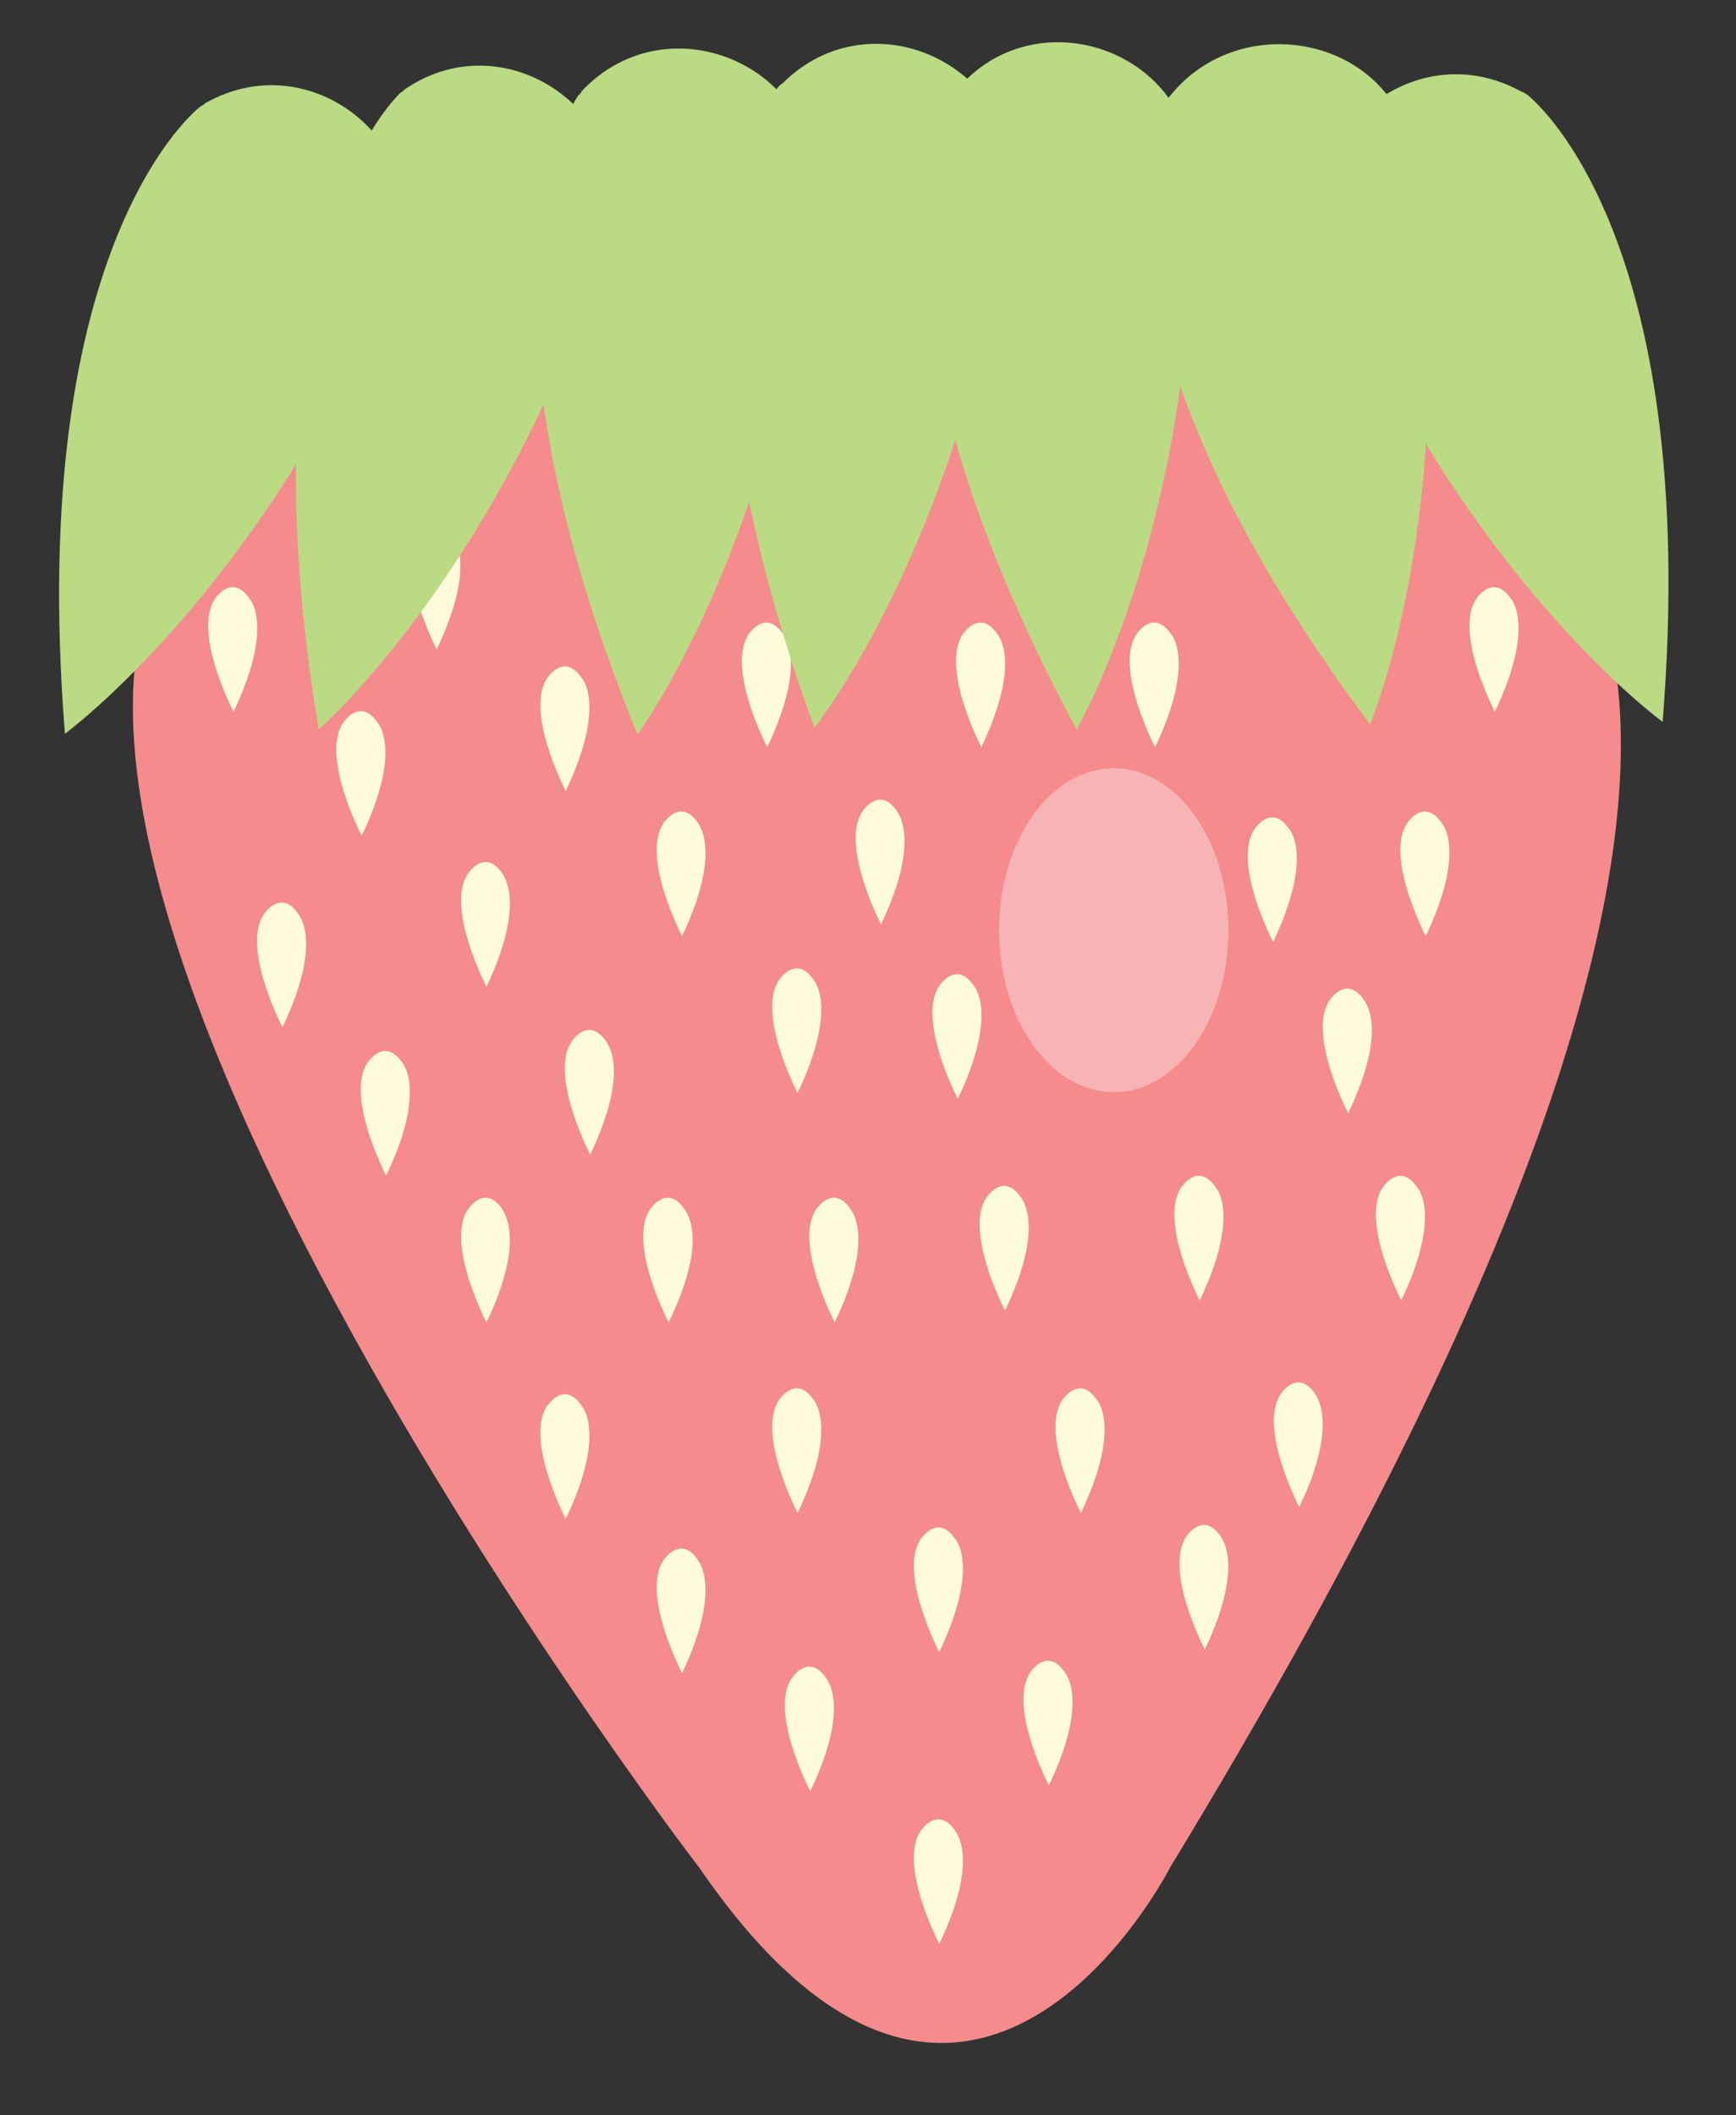 <?xml version="1.0" encoding="utf-8"?>
<!-- Generator: Adobe Illustrator 22.0.1, SVG Export Plug-In . SVG Version: 6.00 Build 0)  -->
<svg version="1.1" xmlns="http://www.w3.org/2000/svg" xmlns:xlink="http://www.w3.org/1999/xlink" x="0px" y="0px"
	 viewBox="0 0 205.9 250.8" style="enable-background:new 0 0 205.9 250.8;" xml:space="preserve">
<rect x="0" y="0" width="205.9" height="250.8" fill="#333333" stroke="none"/>
<style type="text/css">
	.st0{fill:#F58B8C;}
	.st1{fill:#FEFBDA;}
	.st2{fill:#F8B4B4;}
	.st3{fill:#BADA84;}
</style>
<g id="strawberry_base">
	<path class="st0" d="M33.2,54.3c0,0,69.9-28,139.9,0c0,0,60.8,10.8-34.3,167.1c0,0-23.8,46.9-55.9,0
		C82.8,221.4-25.5,79.5,33.2,54.3z"/>
</g>
<g id="seeds">
	<path class="st1" d="M67.1,180.1c0,0-4.9-9.4-2.2-13.4c0,0,2-3.1,4.1,0C69,166.7,72,169.9,67.1,180.1z"/>
	<path class="st1" d="M154.1,178.7c0,0-4.9-9.4-2.2-13.4c0,0,2-3.1,4.1,0C155.9,165.3,159,168.5,154.1,178.7z"/>
	<path class="st1" d="M128.2,179.4c0,0-4.9-9.4-2.2-13.4c0,0,2-3.1,4.1,0C130.1,166,133.1,169.2,128.2,179.4z"/>
	<path class="st1" d="M111.4,230.5c0,0-4.9-9.4-2.2-13.4c0,0,2-3.1,4.1,0C113.3,217.2,116.3,220.3,111.4,230.5z"/>
	<path class="st1" d="M96.1,212.4c0,0-4.9-9.4-2.2-13.4c0,0,2-3.1,4.1,0C98,199.1,101,202.2,96.1,212.4z"/>
	<path class="st1" d="M124.4,211.7c0,0-4.9-9.4-2.2-13.4c0,0,2-3.1,4.1,0C126.3,198.4,129.3,201.5,124.4,211.7z"/>
	<path class="st1" d="M142.9,195.6c0,0-4.9-9.4-2.2-13.4c0,0,2-3.1,4.1,0C144.7,182.2,147.8,185.3,142.9,195.6z"/>
	<path class="st1" d="M80.9,198.4c0,0-4.9-9.4-2.2-13.4c0,0,2-3.1,4.1,0C82.7,185,85.8,188.1,80.9,198.4z"/>
	<path class="st1" d="M111.4,195.9c0,0-4.9-9.4-2.2-13.4c0,0,2-3.1,4.1,0C113.3,182.5,116.3,185.6,111.4,195.9z"/>
	<path class="st1" d="M27.7,84.4c0,0-4.9-9.4-2.2-13.4c0,0,2-3.1,4.1,0C29.6,71,32.6,74.1,27.7,84.4z"/>
	<path class="st1" d="M94.6,179.4c0,0-4.9-9.4-2.2-13.4c0,0,2-3.1,4.1,0C96.5,166,99.5,169.2,94.6,179.4z"/>
	<path class="st1" d="M76.4,69.6c0,0-4.9-9.4-2.2-13.4c0,0,2-3.1,4.1,0C78.3,56.2,81.3,59.4,76.4,69.6z"/>
	<path class="st1" d="M51.8,77c0,0-4.9-9.4-2.2-13.4c0,0,2-3.1,4.1,0C53.7,63.6,56.7,66.7,51.8,77z"/>
	<path class="st1" d="M57.7,117c0,0-4.9-9.4-2.2-13.4c0,0,2-3.1,4.1,0C59.5,103.6,62.6,106.7,57.7,117z"/>
	<path class="st1" d="M33.5,121.8c0,0-4.9-9.4-2.2-13.4c0,0,2-3.1,4.1,0C35.4,108.5,38.4,111.6,33.5,121.8z"/>
	<path class="st1" d="M116.4,88.6c0,0-4.9-9.4-2.2-13.4c0,0,2-3.1,4.1,0C118.3,75.2,121.3,78.3,116.4,88.6z"/>
	<path class="st1" d="M91,88.6c0,0-4.9-9.4-2.2-13.4c0,0,2-3.1,4.1,0C92.9,75.2,95.9,78.3,91,88.6z"/>
	<path class="st1" d="M67.1,93.8c0,0-4.9-9.4-2.2-13.4c0,0,2-3.1,4.1,0C69,80.4,72,83.5,67.1,93.8z"/>
	<path class="st1" d="M42.9,99.1c0,0-4.9-9.4-2.2-13.4c0,0,2-3.1,4.1,0C44.8,85.8,47.8,88.9,42.9,99.1z"/>
	<path class="st1" d="M79.3,156.8c0,0-4.9-9.4-2.2-13.4c0,0,2-3.1,4.1,0C81.2,143.5,84.3,146.6,79.3,156.8z"/>
	<path class="st1" d="M177.3,84.4c0,0-4.9-9.4-2.2-13.4c0,0,2-3.1,4.1,0C179.2,71,182.2,74.1,177.3,84.4z"/>
	<path class="st1" d="M127.3,69.6c0,0-4.9-9.4-2.2-13.4c0,0,2-3.1,4.1,0C129.2,56.2,132.3,59.4,127.3,69.6z"/>
	<path class="st1" d="M101.1,67.2c0,0-4.9-9.4-2.2-13.4c0,0,2-3.1,4.1,0C103,53.8,106,57,101.1,67.2z"/>
	<path class="st1" d="M57.7,156.8c0,0-4.9-9.4-2.2-13.4c0,0,2-3.1,4.1,0C59.5,143.5,62.6,146.6,57.7,156.8z"/>
	<path class="st1" d="M159.9,132c0,0-4.9-9.4-2.2-13.4c0,0,2-3.1,4.1,0C161.8,118.7,164.8,121.8,159.9,132z"/>
	<path class="st1" d="M151,111.7c0,0-4.9-9.4-2.2-13.4c0,0,2-3.1,4.1,0C152.9,98.3,155.9,101.4,151,111.7z"/>
	<path class="st1" d="M113.6,130.3c0,0-4.9-9.4-2.2-13.4c0,0,2-3.1,4.1,0C115.5,116.9,118.5,120,113.6,130.3z"/>
	<path class="st1" d="M94.6,129.6c0,0-4.9-9.4-2.2-13.4c0,0,2-3.1,4.1,0C96.5,116.2,99.5,119.3,94.6,129.6z"/>
	<path class="st1" d="M70,136.9c0,0-4.9-9.4-2.2-13.4c0,0,2-3.1,4.1,0C71.9,123.6,74.9,126.7,70,136.9z"/>
	<path class="st1" d="M45.8,139.4c0,0-4.9-9.4-2.2-13.4c0,0,2-3.1,4.1,0C47.7,126,50.7,129.2,45.8,139.4z"/>
	<path class="st1" d="M169.1,111c0,0-4.9-9.4-2.2-13.4c0,0,2-3.1,4.1,0C171,97.6,174,100.7,169.1,111z"/>
	<path class="st1" d="M137,88.6c0,0-4.9-9.4-2.2-13.4c0,0,2-3.1,4.1,0C138.9,75.2,141.9,78.3,137,88.6z"/>
	<path class="st1" d="M104.5,109.6c0,0-4.9-9.4-2.2-13.4c0,0,2-3.1,4.1,0C106.3,96.2,109.4,99.3,104.5,109.6z"/>
	<path class="st1" d="M80.9,111c0,0-4.9-9.4-2.2-13.4c0,0,2-3.1,4.1,0C82.7,97.6,85.8,100.7,80.9,111z"/>
	<path class="st1" d="M99,156.8c0,0-4.9-9.4-2.2-13.4c0,0,2-3.1,4.1,0C100.9,143.5,103.9,146.6,99,156.8z"/>
	<path class="st1" d="M119.2,155.4c0,0-4.9-9.4-2.2-13.4c0,0,2-3.1,4.1,0C121.1,142.1,124.1,145.2,119.2,155.4z"/>
	<path class="st1" d="M142.3,154.2c0,0-4.9-9.4-2.2-13.4c0,0,2-3.1,4.1,0C144.2,140.8,147.2,143.9,142.3,154.2z"/>
	<path class="st1" d="M166.2,154.2c0,0-4.9-9.4-2.2-13.4c0,0,2-3.1,4.1,0C168.1,140.8,171.1,143.9,166.2,154.2z"/>
</g>
<g id="light_circle">
	<ellipse class="st2" cx="132.1" cy="110.3" rx="13.6" ry="19.2"/>
</g>
<g id="leaf">
	<path class="st3" d="M23.8,12.6c0,0-20.8,15.6-16.1,74.4C7.7,87,31,70,46.9,32.2c5.9-13.9-9.3-27.4-22.5-20
		C24.2,12.4,24,12.5,23.8,12.6z"/>
	<path class="st3" d="M92.3,10.3c0,0-15.9,20.6,4.3,76c0,0,17.9-22.5,23.2-63.2c1.9-15-16.3-23.9-27-13.2
		C92.6,10,92.4,10.2,92.3,10.3z"/>
	<path class="st3" d="M112.5,11.9c0,0-12.8,22.7,15.2,74.6c0,0,14.5-24.9,13.8-65.9c-0.2-15.1-19.6-21.3-28.6-9.2
		C112.8,11.6,112.7,11.7,112.5,11.9z"/>
	<path class="st3" d="M68.6,11.3c0,0-15.2,21.2,7,75.8c0,0,17.1-23.1,20.9-64C97.9,8.1,79.4-0.2,69,10.8
		C68.9,11,68.8,11.2,68.6,11.3z"/>
	<path class="st3" d="M137,14.2c0,0-9.9,24.4,25.5,71.7c0,0,11.3-26.8,5.1-67.4c-2.3-15-22.8-18.2-30.4-4.8
		C137.2,13.9,137.1,14,137,14.2z"/>
	<path class="st3" d="M47.5,11c0,0-19.4,17.4-9.7,75.5c0,0,21.7-18.9,34.3-57.9c4.6-14.4-11.7-26.5-24.1-18
		C47.9,10.7,47.7,10.9,47.5,11z"/>
	<path class="st3" d="M181.1,11.2c0,0,20.8,15.6,16.1,74.4c0,0-23.3-16.9-39.2-54.7c-5.9-13.9,9.3-27.4,22.5-20
		C180.7,10.9,180.9,11.1,181.1,11.2z"/>
</g>
</svg>
